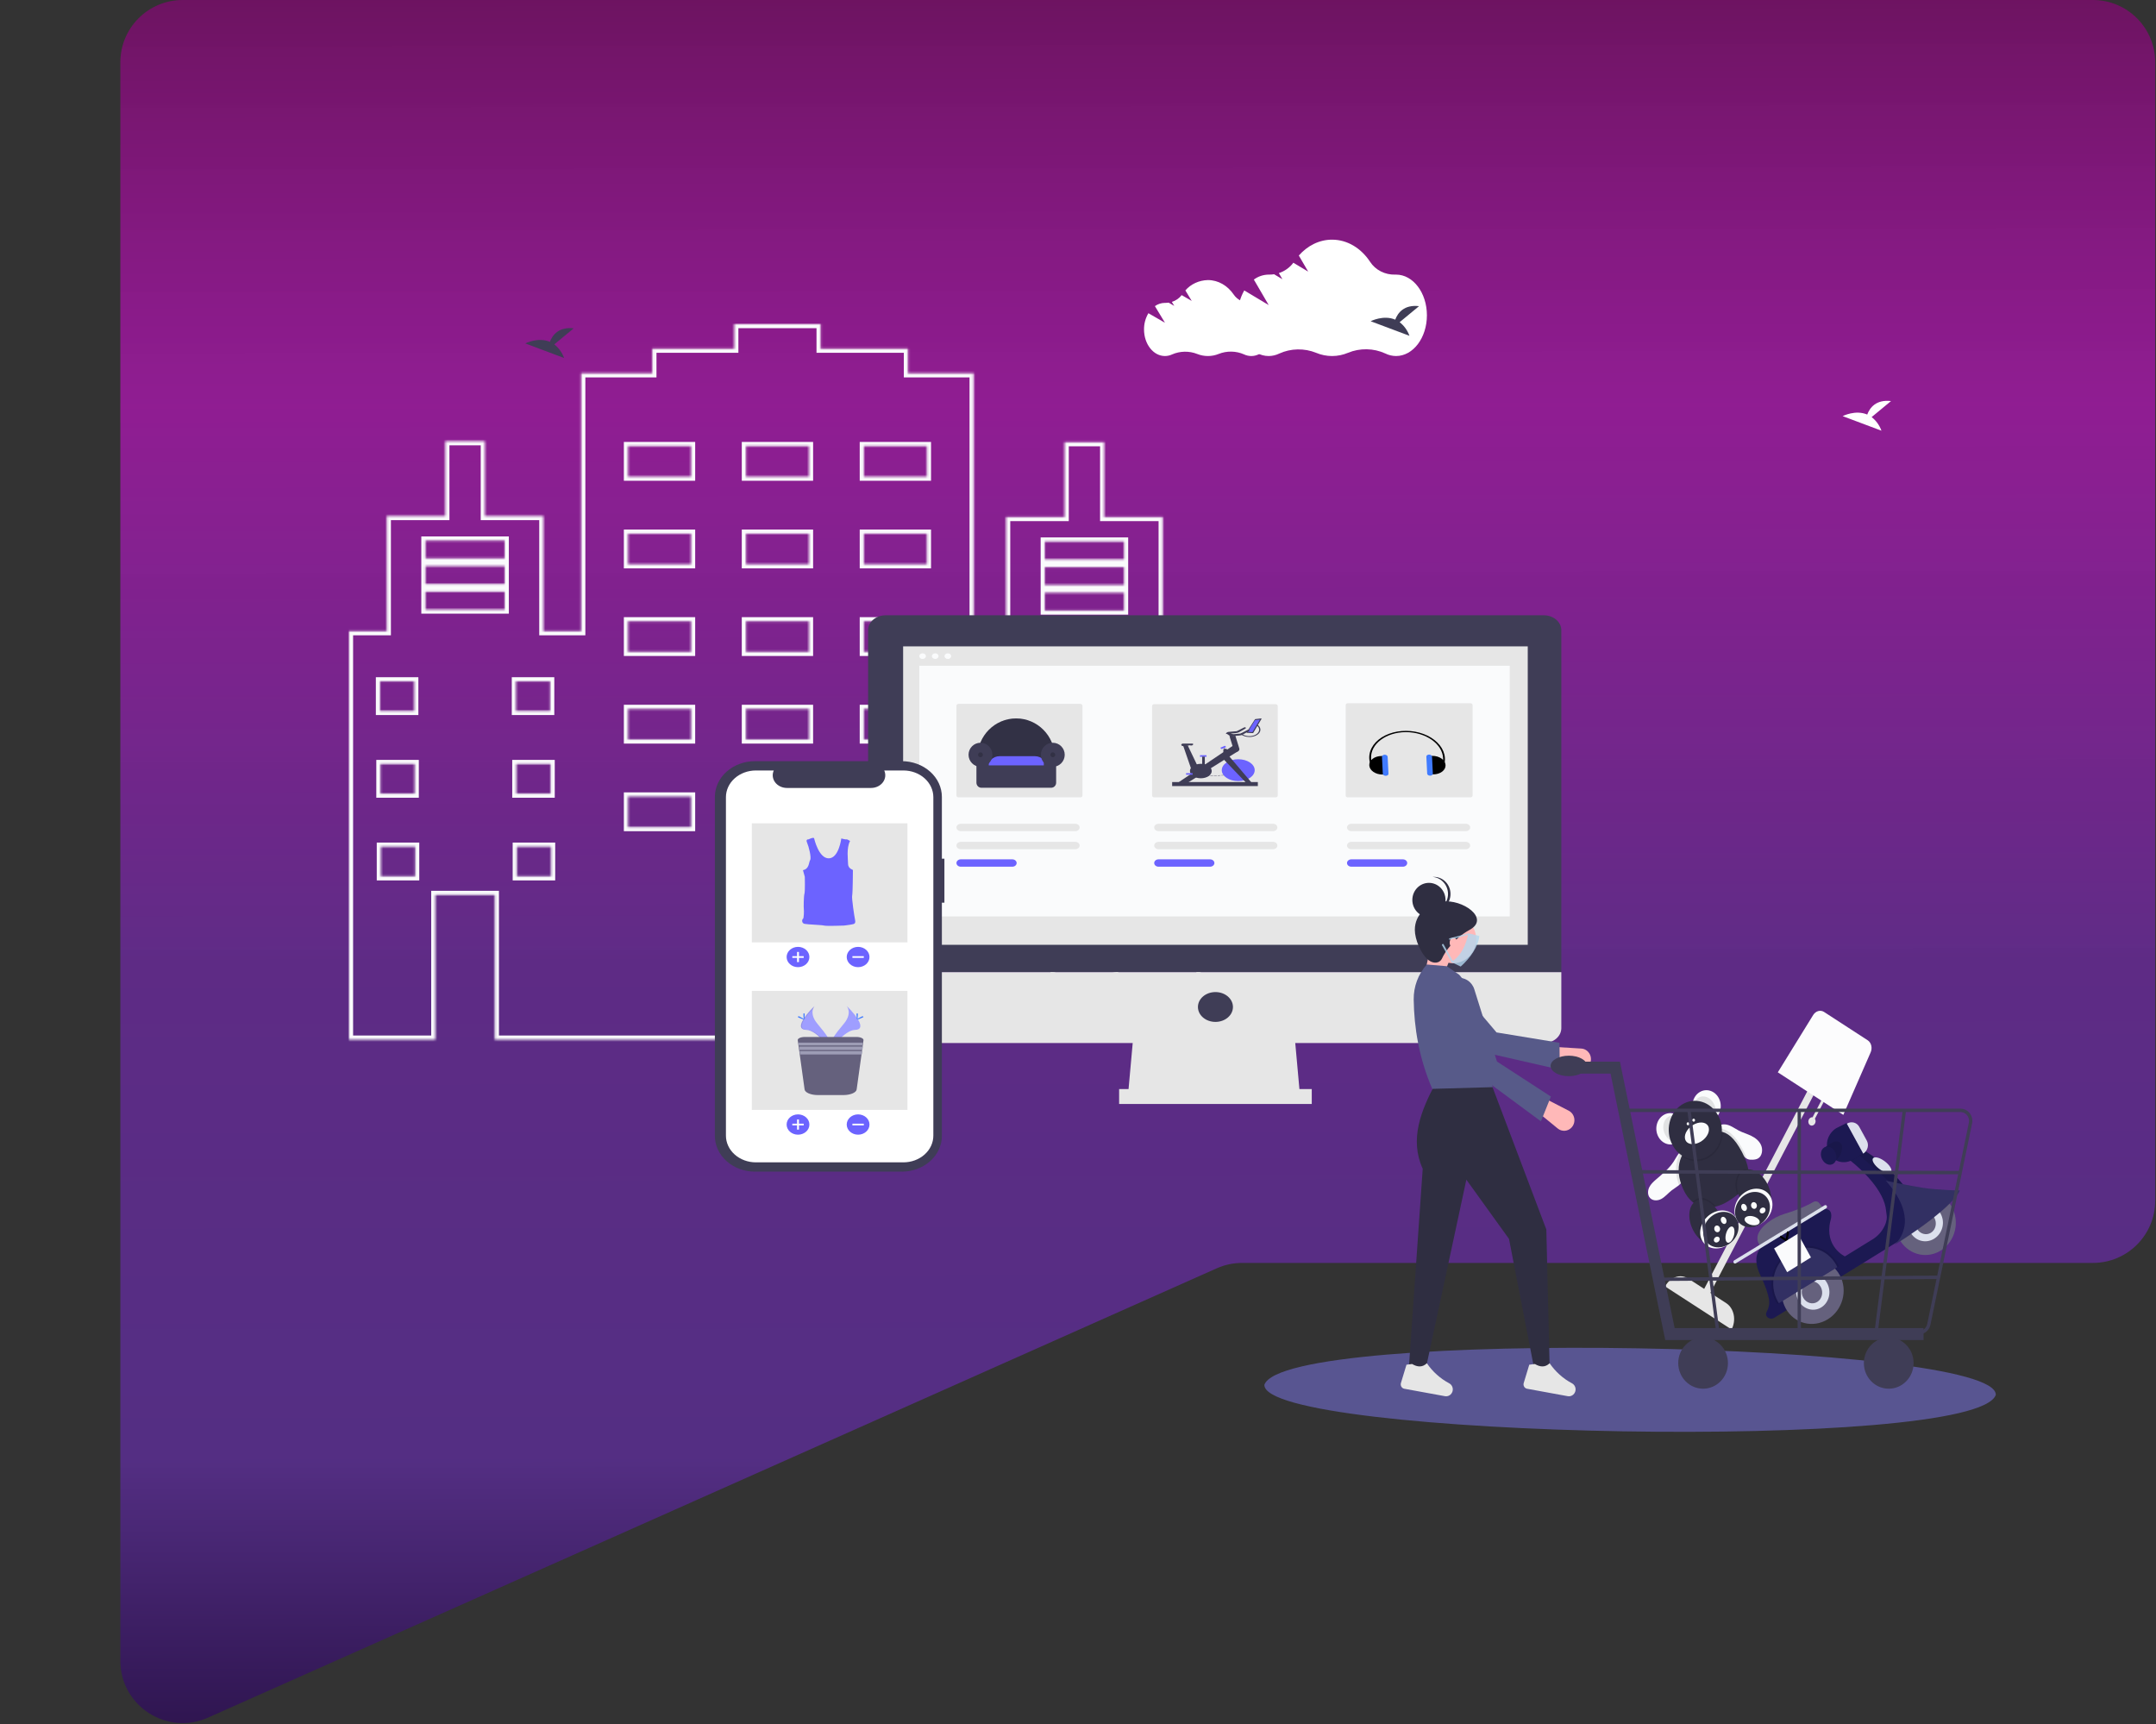 <svg width="1038" height="830" viewBox="0 0 1038 830" fill="none" xmlns="http://www.w3.org/2000/svg">
<rect x="0" y="0" width="1038" height="830" fill="#333333" stroke="none"/>
<path d="M100.144 826.914C80.303 835.751 57.938 821.229 57.938 799.509L57.938 30C57.938 13.431 71.37 -0 87.938 -0H1007.62C1024.19 -0 1037.62 13.431 1037.62 30V578.007C1037.62 594.576 1024.19 608.007 1007.62 608.007H598.003C593.798 608.007 589.639 608.892 585.797 610.603L100.144 826.914Z" fill="url(#paint0_linear)"/>
<mask id="path-2-inside-1" fill="white">
<path d="M559.797 304.331V248.885H531.626V212.868H512.556V248.885H484.385V304.331H468.782V179.695H437.144V167.848H395.104V156H353.497V167.848H314.057V179.695H279.818V303.857H261.615V248.411H233.444V212.394H214.374V248.411H186.203V303.857H168V500.526H209.607V430.863H238.211V500.526H350.03V419.489H398.571V500.526H466.182V501H507.789V431.337H536.393V501H578V304.331H559.797ZM182.952 328.026H199.422V342.243H182.952V328.026ZM183.169 367.834H199.638V382.051H183.169V367.834ZM199.855 421.859H183.386V407.641H199.855V421.859ZM242.979 293.431H204.839V284.901H242.979V293.431ZM242.979 281.11H204.839V272.58H242.979V281.11ZM242.979 268.788H204.839V260.258H242.979V268.788ZM248.396 328.026H264.866V342.243H248.396V328.026ZM248.613 367.834H265.082V382.051H248.613V367.834ZM265.299 421.859H248.83V407.641H265.299V421.859ZM332.693 398.163H302.355V383.473H332.693V398.163ZM332.693 355.986H302.355V341.295H332.693V355.986ZM332.693 313.809H302.355V299.118H332.693V313.809ZM332.693 271.632H302.355V256.941H332.693V271.632ZM332.693 229.455H302.355V214.764H332.693V229.455ZM389.469 398.163H359.131V383.473H389.469V398.163ZM389.469 355.986H359.131V341.295H389.469V355.986ZM389.469 313.809H359.131V299.118H389.469V313.809ZM389.469 271.632H359.131V256.941H389.469V271.632ZM389.469 229.455H359.131V214.764H389.469V229.455ZM446.245 398.163H415.907V383.473H446.245V398.163ZM446.245 355.986H415.907V341.295H446.245V355.986ZM446.245 313.809H415.907V299.118H446.245V313.809ZM446.245 271.632H415.907V256.941H446.245V271.632ZM446.245 229.455H415.907V214.764H446.245V229.455ZM481.134 328.5H497.604V342.717H481.134V328.5ZM481.351 368.308H497.82V382.525H481.351V368.308ZM498.037 422.332H481.568V408.115H498.037V422.332ZM541.161 293.905H503.021V285.375H541.161V293.905ZM541.161 281.584H503.021V273.054H541.161V281.584ZM541.161 269.262H503.021V260.732H541.161V269.262ZM546.578 328.5H563.048V342.717H546.578V328.5ZM546.795 368.308H563.264V382.525H546.795V368.308ZM563.481 422.332H547.012V408.115H563.481V422.332Z"/>
</mask>
<path d="M559.797 304.331V248.885H531.626V212.868H512.556V248.885H484.385V304.331H468.782V179.695H437.144V167.848H395.104V156H353.497V167.848H314.057V179.695H279.818V303.857H261.615V248.411H233.444V212.394H214.374V248.411H186.203V303.857H168V500.526H209.607V430.863H238.211V500.526H350.03V419.489H398.571V500.526H466.182V501H507.789V431.337H536.393V501H578V304.331H559.797ZM182.952 328.026H199.422V342.243H182.952V328.026ZM183.169 367.834H199.638V382.051H183.169V367.834ZM199.855 421.859H183.386V407.641H199.855V421.859ZM242.979 293.431H204.839V284.901H242.979V293.431ZM242.979 281.11H204.839V272.58H242.979V281.11ZM242.979 268.788H204.839V260.258H242.979V268.788ZM248.396 328.026H264.866V342.243H248.396V328.026ZM248.613 367.834H265.082V382.051H248.613V367.834ZM265.299 421.859H248.83V407.641H265.299V421.859ZM332.693 398.163H302.355V383.473H332.693V398.163ZM332.693 355.986H302.355V341.295H332.693V355.986ZM332.693 313.809H302.355V299.118H332.693V313.809ZM332.693 271.632H302.355V256.941H332.693V271.632ZM332.693 229.455H302.355V214.764H332.693V229.455ZM389.469 398.163H359.131V383.473H389.469V398.163ZM389.469 355.986H359.131V341.295H389.469V355.986ZM389.469 313.809H359.131V299.118H389.469V313.809ZM389.469 271.632H359.131V256.941H389.469V271.632ZM389.469 229.455H359.131V214.764H389.469V229.455ZM446.245 398.163H415.907V383.473H446.245V398.163ZM446.245 355.986H415.907V341.295H446.245V355.986ZM446.245 313.809H415.907V299.118H446.245V313.809ZM446.245 271.632H415.907V256.941H446.245V271.632ZM446.245 229.455H415.907V214.764H446.245V229.455ZM481.134 328.5H497.604V342.717H481.134V328.5ZM481.351 368.308H497.82V382.525H481.351V368.308ZM498.037 422.332H481.568V408.115H498.037V422.332ZM541.161 293.905H503.021V285.375H541.161V293.905ZM541.161 281.584H503.021V273.054H541.161V281.584ZM541.161 269.262H503.021V260.732H541.161V269.262ZM546.578 328.5H563.048V342.717H546.578V328.5ZM546.795 368.308H563.264V382.525H546.795V368.308ZM563.481 422.332H547.012V408.115H563.481V422.332Z" stroke="#FAFBFC" stroke-width="4" mask="url(#path-2-inside-1)"/>
<path d="M625.924 527.897H543.013L545.824 496.767H623.113L625.924 527.897Z" fill="#E6E6E6"/>
<path d="M631.544 524.305H538.798V531.489H631.544V524.305Z" fill="#E6E6E6"/>
<path d="M743.262 296.213H426.378C424.142 296.213 421.997 296.97 420.416 298.317C418.835 299.664 417.946 301.492 417.946 303.397V468.03H751.693V303.397C751.693 302.453 751.475 301.519 751.051 300.648C750.628 299.776 750.006 298.984 749.224 298.317C748.441 297.65 747.511 297.121 746.488 296.76C745.465 296.399 744.369 296.213 743.262 296.213H743.262Z" fill="#3F3D56"/>
<path d="M417.947 468.03V494.97C417.947 495.914 418.165 496.848 418.588 497.72C419.012 498.591 419.633 499.383 420.416 500.05C421.199 500.717 422.128 501.246 423.151 501.607C424.174 501.969 425.271 502.154 426.378 502.154H743.262C745.498 502.154 747.642 501.397 749.224 500.05C750.805 498.703 751.693 496.876 751.693 494.97V468.03H417.947Z" fill="#E6E6E6"/>
<path d="M735.533 311.18H434.809V454.86H735.533V311.18Z" fill="#E6E6E6"/>
<path d="M585.171 491.977C589.828 491.977 593.602 488.761 593.602 484.793C593.602 480.826 589.828 477.609 585.171 477.609C580.514 477.609 576.74 480.826 576.74 484.793C576.74 488.761 580.514 491.977 585.171 491.977Z" fill="#3F3D56"/>
<path d="M444.186 317.248C445.07 317.248 445.786 316.638 445.786 315.885C445.786 315.132 445.07 314.521 444.186 314.521C443.302 314.521 442.586 315.132 442.586 315.885C442.586 316.638 443.302 317.248 444.186 317.248Z" fill="#FAFBFC"/>
<path d="M450.26 317.248C451.143 317.248 451.86 316.638 451.86 315.885C451.86 315.132 451.143 314.521 450.26 314.521C449.376 314.521 448.66 315.132 448.66 315.885C448.66 316.638 449.376 317.248 450.26 317.248Z" fill="#FAFBFC"/>
<path d="M456.333 317.248C457.217 317.248 457.933 316.638 457.933 315.885C457.933 315.132 457.217 314.521 456.333 314.521C455.449 314.521 454.733 315.132 454.733 315.885C454.733 316.638 455.449 317.248 456.333 317.248Z" fill="#FAFBFC"/>
<path d="M726.865 320.518H442.586V441.185H726.865V320.518Z" fill="#FAFBFC"/>
<path d="M461.483 338.871C461.217 338.871 460.961 338.962 460.773 339.122C460.584 339.283 460.478 339.5 460.478 339.727V383.01C460.478 383.237 460.584 383.455 460.773 383.616C460.961 383.776 461.217 383.866 461.483 383.867H520.148C520.414 383.866 520.67 383.776 520.858 383.616C521.047 383.455 521.153 383.237 521.153 383.01V339.727C521.153 339.5 521.047 339.283 520.858 339.122C520.67 338.962 520.414 338.871 520.148 338.871H461.483Z" fill="#E6E6E6"/>
<path d="M555.677 339.011C555.41 339.011 555.155 339.102 554.966 339.262C554.778 339.423 554.672 339.64 554.671 339.868V383.011C554.672 383.238 554.778 383.456 554.966 383.617C555.155 383.777 555.41 383.867 555.677 383.868H614.155C614.421 383.867 614.677 383.777 614.865 383.616C615.053 383.456 615.159 383.238 615.159 383.011V339.868C615.159 339.641 615.053 339.423 614.865 339.262C614.677 339.102 614.421 339.012 614.155 339.011H555.677Z" fill="#E6E6E6"/>
<path d="M648.883 338.559C648.616 338.559 648.361 338.649 648.173 338.81C647.984 338.97 647.878 339.188 647.878 339.415V383.011C647.878 383.238 647.984 383.456 648.173 383.616C648.361 383.777 648.616 383.867 648.883 383.867H707.969C708.235 383.867 708.491 383.777 708.679 383.616C708.867 383.456 708.973 383.238 708.974 383.011V339.415C708.973 339.188 708.867 338.97 708.679 338.81C708.491 338.649 708.235 338.559 707.969 338.559H648.883Z" fill="#E6E6E6"/>
<path d="M462.555 405.292C462.005 405.293 461.478 405.48 461.089 405.812C460.7 406.144 460.482 406.594 460.482 407.063C460.482 407.532 460.7 407.982 461.089 408.313C461.478 408.645 462.005 408.832 462.555 408.833H517.712C518.263 408.832 518.79 408.645 519.179 408.313C519.568 407.982 519.786 407.532 519.786 407.063C519.786 406.594 519.568 406.144 519.179 405.812C518.79 405.48 518.263 405.293 517.712 405.292H462.555Z" fill="#E6E6E6"/>
<path d="M462.556 413.713C462.005 413.714 461.478 413.901 461.089 414.233C460.7 414.565 460.482 415.015 460.482 415.484C460.482 415.953 460.7 416.403 461.089 416.735C461.478 417.067 462.005 417.254 462.556 417.254H487.389C487.94 417.254 488.467 417.067 488.856 416.735C489.245 416.403 489.463 415.953 489.463 415.484C489.463 415.015 489.245 414.565 488.856 414.233C488.467 413.901 487.94 413.714 487.389 413.713H462.556Z" fill="#6C63FF"/>
<path d="M557.762 405.292C557.211 405.293 556.684 405.48 556.295 405.812C555.906 406.144 555.688 406.594 555.688 407.063C555.688 407.532 555.906 407.982 556.295 408.313C556.684 408.645 557.211 408.832 557.762 408.833H612.918C613.468 408.832 613.996 408.645 614.385 408.313C614.773 407.982 614.992 407.532 614.992 407.063C614.992 406.594 614.773 406.144 614.385 405.812C613.996 405.48 613.468 405.293 612.918 405.292H557.762Z" fill="#E6E6E6"/>
<path d="M557.762 413.713C557.211 413.714 556.684 413.901 556.295 414.233C555.906 414.565 555.688 415.015 555.688 415.484C555.688 415.953 555.906 416.403 556.295 416.735C556.684 417.067 557.211 417.254 557.762 417.254H582.596C583.146 417.254 583.674 417.067 584.063 416.735C584.451 416.403 584.67 415.953 584.67 415.484C584.67 415.015 584.451 414.565 584.063 414.233C583.674 413.901 583.146 413.714 582.596 413.713H557.762Z" fill="#6C63FF"/>
<path d="M650.588 405.292C650.038 405.293 649.51 405.48 649.121 405.812C648.732 406.144 648.514 406.594 648.514 407.063C648.514 407.532 648.732 407.982 649.121 408.313C649.51 408.645 650.038 408.832 650.588 408.833H705.745C706.295 408.832 706.823 408.645 707.211 408.313C707.6 407.982 707.819 407.532 707.819 407.063C707.819 406.594 707.6 406.144 707.211 405.812C706.823 405.48 706.295 405.293 705.745 405.292H650.588Z" fill="#E6E6E6"/>
<path d="M462.555 396.595C462.005 396.596 461.478 396.783 461.089 397.115C460.7 397.447 460.482 397.897 460.482 398.366C460.482 398.835 460.7 399.284 461.089 399.616C461.478 399.948 462.005 400.135 462.555 400.136H517.712C518.263 400.135 518.79 399.948 519.179 399.616C519.568 399.284 519.786 398.835 519.786 398.366C519.786 397.897 519.568 397.447 519.179 397.115C518.79 396.783 518.263 396.596 517.712 396.595H462.555Z" fill="#E6E6E6"/>
<path d="M557.762 396.595C557.211 396.596 556.684 396.783 556.295 397.115C555.906 397.447 555.688 397.897 555.688 398.366C555.688 398.835 555.906 399.284 556.295 399.616C556.684 399.948 557.211 400.135 557.762 400.136H612.918C613.468 400.135 613.996 399.948 614.385 399.616C614.773 399.284 614.992 398.835 614.992 398.366C614.992 397.897 614.773 397.447 614.385 397.115C613.996 396.783 613.468 396.596 612.918 396.595H557.762Z" fill="#E6E6E6"/>
<path d="M650.588 396.595C650.038 396.596 649.51 396.783 649.121 397.115C648.732 397.447 648.514 397.897 648.514 398.366C648.514 398.835 648.732 399.284 649.121 399.616C649.51 399.948 650.038 400.135 650.588 400.136H705.745C706.295 400.135 706.823 399.948 707.211 399.616C707.6 399.284 707.819 398.835 707.819 398.366C707.819 397.897 707.6 397.447 707.211 397.115C706.823 396.783 706.295 396.596 705.745 396.595H650.588Z" fill="#E6E6E6"/>
<path d="M650.588 413.713C650.038 413.714 649.51 413.901 649.121 414.233C648.732 414.565 648.514 415.015 648.514 415.484C648.514 415.953 648.732 416.403 649.121 416.735C649.51 417.067 650.038 417.254 650.588 417.254H675.422C675.972 417.254 676.5 417.067 676.889 416.735C677.277 416.403 677.496 415.953 677.496 415.484C677.496 415.015 677.277 414.565 676.889 414.233C676.5 413.901 675.972 413.714 675.422 413.713H650.588Z" fill="#6C63FF"/>
<path d="M470.634 368.419H507.793V364.596C507.793 354.272 499.458 345.873 489.213 345.873C478.969 345.873 470.634 354.272 470.634 364.596V368.419Z" fill="#3F3D56"/>
<path opacity="0.2" d="M470.634 368.419H507.793V364.596C507.793 354.272 499.458 345.873 489.213 345.873C478.969 345.873 470.634 354.272 470.634 364.596V368.419Z" fill="black"/>
<path d="M475.45 369.742H504.047C504.02 368.226 503.404 366.781 502.331 365.718C501.258 364.655 499.814 364.058 498.309 364.057H481.188C479.683 364.058 478.239 364.655 477.166 365.718C476.093 366.781 475.477 368.226 475.45 369.742Z" fill="#6C63FF"/>
<path d="M472.044 369.154C475.214 369.154 477.784 366.564 477.784 363.37C477.784 360.176 475.214 357.586 472.044 357.586C468.874 357.586 466.305 360.176 466.305 363.37C466.305 366.564 468.874 369.154 472.044 369.154Z" fill="#3F3D56"/>
<path d="M506.869 369.154C510.039 369.154 512.608 366.564 512.608 363.37C512.608 360.176 510.039 357.586 506.869 357.586C503.699 357.586 501.13 360.176 501.13 363.37C501.13 366.564 503.699 369.154 506.869 369.154Z" fill="#3F3D56"/>
<path d="M502.54 366.312V368.468H476.033V366.312H470.099V376.823C470.099 377.467 470.353 378.084 470.805 378.54C471.257 378.995 471.869 379.251 472.509 379.251H506.065C506.381 379.251 506.694 379.188 506.987 379.066C507.279 378.944 507.545 378.765 507.768 378.54C507.992 378.314 508.17 378.047 508.291 377.752C508.412 377.457 508.474 377.142 508.474 376.823V366.312H502.54Z" fill="#3F3D56"/>
<path opacity="0.2" d="M472.044 364.547C472.689 364.547 473.211 364.02 473.211 363.37C473.211 362.721 472.689 362.194 472.044 362.194C471.4 362.194 470.877 362.721 470.877 363.37C470.877 364.02 471.4 364.547 472.044 364.547Z" fill="black"/>
<path opacity="0.2" d="M506.869 364.547C507.514 364.547 508.037 364.02 508.037 363.37C508.037 362.721 507.514 362.194 506.869 362.194C506.225 362.194 505.702 362.721 505.702 363.37C505.702 364.02 506.225 364.547 506.869 364.547Z" fill="black"/>
<path d="M578.293 368.844L578.06 368.84L578.084 368.291L578.906 368.363L578.875 368.516L578.31 368.466L578.293 368.844Z" fill="#3F3D56"/>
<path d="M578.115 372.988L577.882 372.983L577.927 371.948L578.16 371.952L578.115 372.988ZM578.175 371.607L577.941 371.602L577.986 370.567L578.219 370.571L578.175 371.607ZM578.234 370.226L578.001 370.222L578.045 369.186L578.279 369.19L578.234 370.226Z" fill="#3F3D56"/>
<path d="M577.843 373.878L577.867 373.329L578.1 373.333L578.084 373.711L578.652 373.681L578.671 373.835L577.843 373.878Z" fill="#3F3D56"/>
<path d="M579.116 373.813L579.098 373.658L580.436 373.589L580.454 373.744L579.116 373.813ZM580.9 373.721L580.882 373.566L582.22 373.497L582.238 373.652L580.9 373.721ZM582.684 373.629L582.666 373.474L584.005 373.405L584.023 373.56L582.684 373.629ZM584.469 373.537L584.451 373.382L585.789 373.313L585.807 373.468L584.469 373.537ZM586.253 373.445L586.235 373.29L587.573 373.221L587.591 373.376L586.253 373.445ZM588.038 373.353L588.02 373.198L589.358 373.129L589.376 373.284L588.038 373.353ZM589.822 373.261L589.804 373.106L591.142 373.037L591.16 373.192L589.822 373.261ZM591.606 373.169L591.588 373.014L592.926 372.945L592.944 373.1L591.606 373.169ZM593.391 373.077L593.373 372.922L594.711 372.853L594.729 373.007L593.391 373.077ZM595.175 372.985L595.157 372.83L596.495 372.761L596.513 372.915L595.175 372.985ZM596.959 372.892L596.941 372.738L598.28 372.669L598.298 372.823L596.959 372.892ZM598.744 372.8L598.726 372.646L600.064 372.577L600.082 372.731L598.744 372.8Z" fill="#3F3D56"/>
<path d="M600.528 372.708L600.51 372.554L601.013 372.528L600.74 372.247L600.936 372.164L601.421 372.662L600.528 372.708Z" fill="#3F3D56"/>
<path d="M600.448 371.947L599.574 371.047L599.77 370.963L600.644 371.863L600.448 371.947ZM599.283 370.747L598.408 369.847L598.604 369.763L599.479 370.663L599.283 370.747Z" fill="#3F3D56"/>
<path d="M596.146 376.039C600.523 376.039 604.072 373.683 604.072 370.778C604.072 367.872 600.523 365.517 596.146 365.517C591.769 365.517 588.22 367.872 588.22 370.778C588.22 373.683 591.769 376.039 596.146 376.039Z" fill="#6C63FF"/>
<path d="M602.673 376.889L591.076 363.234L588.512 364.936L599.934 376.851L602.673 376.889Z" fill="#3F3D56"/>
<path d="M567.532 376.541L593.582 359.017L595.738 361.841L571.028 377.314L567.532 376.541Z" fill="#3F3D56"/>
<path d="M578.138 374.685C581.035 374.685 583.383 373.126 583.383 371.203C583.383 369.28 581.035 367.722 578.138 367.722C575.242 367.722 572.893 369.28 572.893 371.203C572.893 373.126 575.242 374.685 578.138 374.685Z" fill="#3F3D56"/>
<path d="M571.145 372.208C571.114 372.209 571.084 372.217 571.062 372.231C571.041 372.246 571.028 372.265 571.028 372.286V372.906C571.028 372.926 571.041 372.946 571.062 372.961C571.084 372.975 571.114 372.983 571.145 372.983H574.059C574.09 372.983 574.119 372.975 574.141 372.961C574.163 372.946 574.175 372.926 574.175 372.906V372.286C574.175 372.265 574.163 372.246 574.141 372.231C574.119 372.217 574.09 372.209 574.059 372.208H571.145Z" fill="#6C63FF"/>
<path d="M577.847 363.583C577.816 363.583 577.786 363.591 577.764 363.605C577.743 363.62 577.73 363.639 577.73 363.66V364.28C577.73 364.3 577.743 364.32 577.764 364.335C577.786 364.349 577.816 364.357 577.847 364.357H580.761C580.792 364.357 580.821 364.349 580.843 364.335C580.865 364.32 580.877 364.3 580.877 364.28V363.66C580.877 363.639 580.865 363.62 580.843 363.605C580.821 363.591 580.792 363.583 580.761 363.583H577.847Z" fill="#6C63FF"/>
<path d="M592.008 362.306H588.978V360.758L590.144 360.449L592.008 361.377V362.306Z" fill="#3F3D56"/>
<path d="M589.362 360.056L589.045 360.156L589.643 360.995L589.96 360.895L589.362 360.056Z" fill="#3F3D56"/>
<path d="M589.696 359.053C589.674 359.053 589.652 359.057 589.634 359.065L587.575 359.944C587.549 359.955 587.531 359.973 587.524 359.993C587.518 360.013 587.523 360.034 587.54 360.051L588.044 360.571C588.061 360.589 588.088 360.601 588.118 360.605C588.148 360.61 588.179 360.606 588.205 360.595L590.264 359.716V359.716C590.29 359.705 590.308 359.687 590.315 359.667C590.321 359.647 590.316 359.626 590.299 359.609L589.795 359.088C589.786 359.08 589.776 359.072 589.763 359.067C589.751 359.061 589.736 359.057 589.721 359.055C589.713 359.053 589.705 359.053 589.696 359.053Z" fill="#6C63FF"/>
<path d="M594.34 362.151L591.95 354.453L594.747 354.144L596.655 360.345C596.737 360.57 596.738 360.804 596.657 361.029C596.576 361.254 596.416 361.463 596.19 361.64C595.965 361.816 595.679 361.954 595.358 362.043C595.036 362.132 594.687 362.169 594.34 362.151Z" fill="#3F3D56"/>
<path d="M603.143 352.936L600.376 352.805C600.339 352.803 600.303 352.795 600.271 352.783C600.24 352.77 600.213 352.752 600.194 352.731C600.174 352.71 600.163 352.687 600.16 352.662C600.157 352.637 600.163 352.613 600.178 352.59L604.197 346.29C604.213 346.267 604.236 346.246 604.267 346.23C604.297 346.214 604.333 346.203 604.371 346.198L607.101 345.875C607.141 345.87 607.183 345.873 607.222 345.882C607.261 345.892 607.295 345.908 607.322 345.929C607.348 345.95 607.365 345.976 607.372 346.003C607.378 346.03 607.374 346.058 607.359 346.084L603.377 352.838C603.359 352.869 603.326 352.895 603.284 352.913C603.242 352.93 603.193 352.938 603.143 352.936Z" fill="#3F3D56"/>
<path d="M600.75 352.324L602.965 352.479L606.578 346.444L604.247 346.676L600.75 352.324Z" fill="#6C63FF"/>
<path d="M576.623 368.882L573.709 370.816L569.513 358.669L571.844 358.902L576.623 368.882Z" fill="#3F3D56"/>
<path d="M573.227 358.883L572.724 358.783C571.735 359.072 570.659 359.207 569.579 359.176C569.346 359.169 569.126 359.103 568.965 358.991C568.804 358.879 568.714 358.73 568.716 358.575C568.716 358.415 568.811 358.262 568.981 358.149C569.151 358.037 569.381 357.973 569.622 357.973H574.018C574.137 357.973 574.251 358.005 574.335 358.06C574.42 358.116 574.467 358.192 574.467 358.271C574.467 358.371 574.432 358.469 574.364 358.558C574.297 358.647 574.199 358.724 574.079 358.784C573.958 358.843 573.819 358.883 573.671 358.9C573.523 358.918 573.371 358.912 573.227 358.883Z" fill="#3F3D56"/>
<path d="M601.073 351.287C600.96 351.287 600.851 351.311 600.761 351.356L597.183 353.173L593.177 353.519C592.488 353.579 592.01 354.077 591.95 354.53L596.665 354.095C597.32 354.053 597.939 353.877 598.436 353.591L601.409 351.884C601.488 351.839 601.544 351.779 601.57 351.711C601.596 351.644 601.591 351.573 601.554 351.508C601.517 351.443 601.452 351.387 601.366 351.347C601.28 351.308 601.177 351.286 601.073 351.287Z" fill="#3F3D56"/>
<path d="M599.324 350.126C599.212 350.126 599.102 350.151 599.013 350.196L595.434 352.013L591.429 352.359C590.739 352.419 590.262 352.917 590.202 353.37L594.917 352.935C595.572 352.893 596.191 352.717 596.688 352.431L599.66 350.724C599.739 350.679 599.796 350.619 599.822 350.551C599.848 350.484 599.842 350.413 599.806 350.348C599.769 350.283 599.703 350.227 599.617 350.187C599.531 350.147 599.429 350.126 599.324 350.126Z" fill="#3F3D56"/>
<path d="M601.508 354.801C600.674 354.8 599.853 354.669 599.11 354.419C598.367 354.168 597.722 353.806 597.229 353.36L597.698 353.132C598.075 353.473 598.553 353.761 599.102 353.977C599.651 354.192 600.26 354.332 600.893 354.387C601.525 354.443 602.168 354.412 602.782 354.298C603.397 354.183 603.97 353.987 604.467 353.722C604.964 353.456 605.375 353.127 605.675 352.753C605.974 352.379 606.157 351.969 606.211 351.547C606.265 351.125 606.19 350.7 605.99 350.298C605.79 349.895 605.469 349.524 605.047 349.207L605.483 348.951C606.159 349.459 606.599 350.085 606.752 350.755C606.904 351.425 606.762 352.11 606.342 352.728C605.922 353.346 605.243 353.87 604.385 354.237C603.528 354.605 602.529 354.801 601.508 354.801V354.801Z" fill="#3F3D56"/>
<path d="M605.587 376.502H564.327V378.437H605.587V376.502Z" fill="#3F3D56"/>
<path d="M580.061 364.279H578.779V368.921H580.061V364.279Z" fill="#3F3D56"/>
<path d="M590.901 353.067L590.551 353.222L592.883 354.77L594.281 353.919L591.95 352.681L590.901 353.067Z" fill="#3F3D56"/>
<path d="M694.85 369.407L694.03 369.204C694.605 367.865 694.861 366.457 694.789 365.041C694.447 358.079 686.387 352.44 676.82 352.47C667.254 352.5 659.75 358.189 660.092 365.151C660.155 366.477 660.506 367.794 661.13 369.054L660.324 369.25C659.334 367.253 659.005 365.128 659.364 363.051C659.722 360.974 660.758 359.005 662.386 357.306C664.013 355.606 666.186 354.226 668.724 353.278C671.262 352.331 674.093 351.844 676.983 351.857C679.872 351.87 682.738 352.383 685.342 353.354C687.947 354.325 690.216 355.725 691.962 357.44C693.707 359.155 694.88 361.134 695.382 363.215C695.884 365.296 695.702 367.418 694.85 369.407Z" fill="black"/>
<path d="M665.137 363.969C663.513 363.974 661.98 364.448 660.872 365.287C659.765 366.126 659.176 367.261 659.234 368.442C659.291 369.624 659.991 370.755 661.18 371.587C662.369 372.419 663.948 372.884 665.572 372.879L667.092 372.874L666.657 363.965L665.137 363.969Z" fill="black"/>
<path d="M666.666 363.341C666.304 363.342 665.962 363.448 665.716 363.635C665.469 363.822 665.337 364.075 665.35 364.338L665.749 372.509C665.761 372.773 665.918 373.025 666.183 373.21C666.448 373.396 666.8 373.499 667.162 373.498C667.523 373.497 667.865 373.392 668.112 373.205C668.359 373.018 668.49 372.765 668.478 372.501L668.079 364.33C668.065 364.066 667.909 363.814 667.644 363.629C667.379 363.444 667.028 363.34 666.666 363.341Z" fill="#407BFF"/>
<path d="M688.534 372.811L690.054 372.806C691.678 372.801 693.212 372.327 694.319 371.489C695.426 370.65 696.015 369.515 695.958 368.333C695.929 367.748 695.742 367.169 695.408 366.63C695.074 366.09 694.6 365.601 694.011 365.189C692.822 364.357 691.243 363.892 689.619 363.897L688.099 363.901L688.534 372.811Z" fill="black"/>
<path d="M688.03 363.277C687.668 363.279 687.326 363.384 687.08 363.571C686.833 363.758 686.701 364.011 686.714 364.274L687.113 372.446C687.126 372.709 687.282 372.961 687.547 373.146C687.812 373.332 688.164 373.435 688.526 373.434C688.887 373.433 689.229 373.328 689.476 373.141C689.723 372.954 689.854 372.701 689.842 372.438L689.443 364.266C689.429 364.003 689.273 363.751 689.008 363.566C688.743 363.38 688.392 363.276 688.03 363.277Z" fill="#407BFF"/>
<path d="M960.872 671.518C951.267 699.323 607.966 692.155 608.73 666.683C618.334 638.88 961.635 646.048 960.872 671.518Z" fill="#585591"/>
<g clip-path="url(#clip0)">
<path d="M939.677 581.023C941.554 584.434 942.103 588.49 941.21 592.346C940.317 596.202 938.051 599.56 934.884 601.718C931.718 603.877 927.896 604.669 924.216 603.93C920.536 603.191 917.282 600.978 915.133 597.753C914.997 597.55 914.865 597.343 914.739 597.129L914.733 597.118C914.639 596.963 914.549 596.806 914.461 596.647C912.536 593.138 912.017 588.953 913.018 585.011C914.019 581.068 916.458 577.691 919.799 575.621C923.14 573.551 927.11 572.957 930.837 573.97C934.564 574.983 937.743 577.52 939.677 581.023Z" fill="#65617D"/>
<path d="M931.203 596.347C935.211 593.864 936.613 588.491 934.332 584.346C932.052 580.202 926.954 578.856 922.945 581.34C918.936 583.823 917.535 589.196 919.815 593.341C922.095 597.485 927.194 598.831 931.203 596.347Z" fill="#DCE0ED"/>
<path d="M929.63 593.491C931.952 592.053 932.689 588.805 931.277 586.238C929.865 583.671 926.839 582.757 924.517 584.196C922.196 585.634 921.458 588.882 922.87 591.449C924.282 594.016 927.309 594.93 929.63 593.491Z" fill="#65617D"/>
<path d="M879.223 583.581L849.081 602.914L846.597 598.412C844.874 594.628 847.882 591.081 851.047 588.605C853.521 586.684 856.303 585.244 859.249 584.359C866.661 582.1 870.968 579.899 873.011 578.687C873.461 578.42 873.979 578.317 874.478 578.394C874.977 578.472 875.427 578.725 875.752 579.112C876.133 579.567 876.537 580.069 876.931 580.566C877.237 580.958 877.537 581.345 877.814 581.706C878.618 582.756 879.223 583.581 879.223 583.581Z" fill="#65617D"/>
<path d="M918.676 594.68L854.286 634.386C853.792 634.698 853.224 634.854 852.654 634.834C852.084 634.814 851.536 634.62 851.078 634.275C849.936 633.384 850.196 632.206 850.674 631.314C851.659 629.499 852.003 627.396 851.648 625.376C851.19 622.878 850.059 619.198 847.514 613.944C844.88 608.51 845.301 604.761 846.612 602.263L846.613 602.262C848.307 599.036 851.485 597.895 851.485 597.895L877.711 582.01C878.295 581.94 878.883 581.963 879.456 582.078C883.009 582.867 881.219 587.862 881.219 587.862C878.297 600.256 888.228 604.867 888.228 604.867L901.587 596.63C904.09 595.104 906.108 592.831 907.371 590.115C908.47 587.721 908.485 586.05 908.341 585.134C908.231 584.433 908.125 583.733 908.068 583.024C907.268 573.059 896.038 562.97 891.595 559.348C890.492 558.446 889.807 557.945 889.807 557.945L893.817 555.036L896.352 553.196L896.378 553.178C907.92 559.918 915.952 569.205 921.025 576.628C921.503 577.327 921.956 578.012 922.382 578.675C923.19 579.936 923.736 581.364 923.986 582.87C924.237 584.375 924.187 585.926 923.84 587.427C923.492 588.927 922.855 590.345 921.966 591.593C921.078 592.841 919.958 593.891 918.676 594.68Z" fill="#1C1952"/>
<path opacity="0.1" d="M877.973 581.502L847.567 600.015L847.18 599.309L877.395 580.913C877.596 581.114 877.792 581.314 877.973 581.502Z" fill="black"/>
<path opacity="0.1" d="M879.13 581.764L846.689 601.515C846.605 601.567 846.516 601.607 846.427 601.634C848.475 599.089 851.505 597.731 851.505 597.731L877.581 582.027C878.114 581.874 878.637 581.786 879.13 581.764Z" fill="black"/>
<path d="M878.486 580.255L834.89 606.805C834.543 607.016 834.434 607.504 834.648 607.894C834.862 608.284 835.317 608.428 835.665 608.216L879.261 581.667C879.608 581.455 879.717 580.967 879.503 580.577C879.289 580.187 878.833 580.043 878.486 580.255Z" fill="#DCE0ED"/>
<path opacity="0.1" d="M921.205 577.003C920.631 579.616 919.892 580.962 918.971 579.152C916.183 573.677 893.741 555.022 893.741 555.022L896.324 553.137C907.974 560.003 916.083 569.452 921.205 577.003Z" fill="black"/>
<path opacity="0.1" d="M938.796 579.472C937.495 580.777 935.841 582.308 933.734 584.076C932.952 584.733 932.104 585.423 931.191 586.146C929.004 587.883 926.429 589.81 923.401 591.937C922.544 592.541 921.649 593.16 920.718 593.795C918.973 594.984 917.092 596.231 915.073 597.536L914.681 596.918L914.675 596.907C916.871 593.951 919.603 587.991 915.745 579.236C917.151 577.402 918.936 575.924 920.96 574.914C922.985 573.905 925.196 573.392 927.423 573.415C929.649 573.438 931.833 573.995 933.805 575.046C935.777 576.096 937.484 577.61 938.796 579.472Z" fill="black"/>
<path d="M911.94 599.409C911.94 599.409 925.882 588.572 907.937 568.451C907.937 568.451 919.091 570.834 925.776 571.859C932.461 572.884 943.52 573.158 943.52 573.158C943.52 573.158 941.235 580.832 911.94 599.409Z" fill="#1C1952"/>
<path opacity="0.1" d="M911.94 599.409C911.94 599.409 925.882 588.572 907.937 568.451C907.937 568.451 919.091 570.834 925.776 571.859C932.461 572.884 943.52 573.158 943.52 573.158C943.52 573.158 941.235 580.832 911.94 599.409Z" fill="#FAFBFC"/>
<path d="M880.014 635.121C887.187 630.677 889.746 621.156 885.728 613.856C881.711 606.555 872.638 604.239 865.465 608.683C858.292 613.127 855.733 622.648 859.751 629.949C863.769 637.249 872.841 639.565 880.014 635.121Z" fill="#65617D"/>
<path d="M876.869 629.409C880.668 627.055 881.898 621.786 879.617 617.64C877.337 613.493 872.408 612.041 868.61 614.395C864.811 616.749 863.581 622.018 865.862 626.164C868.142 630.311 873.071 631.763 876.869 629.409Z" fill="#DCE0ED"/>
<path d="M874.916 626.781C877.238 625.343 877.975 622.095 876.563 619.528C875.151 616.962 872.124 616.047 869.803 617.486C867.481 618.924 866.744 622.172 868.156 624.739C869.568 627.306 872.595 628.22 874.916 626.781Z" fill="#65617D"/>
<path opacity="0.1" d="M884.807 608.482C880.149 600.036 869.713 597.297 861.498 602.364C853.283 607.43 850.4 618.383 855.059 626.829C855.255 627.185 855.463 627.53 855.68 627.866L885.355 609.564C885.186 609.199 885.004 608.838 884.807 608.482Z" fill="black"/>
<path d="M884.073 609.005C879.616 600.926 869.686 598.274 861.892 603.081C854.099 607.888 851.393 618.334 855.849 626.412C856.037 626.753 856.236 627.083 856.443 627.405L884.597 610.04C884.435 609.691 884.261 609.345 884.073 609.005Z" fill="#1C1952"/>
<path opacity="0.1" d="M884.072 609.004C884.202 609.239 884.324 609.476 884.441 609.714C884.494 609.822 884.546 609.93 884.598 610.039L856.443 627.405C856.378 627.303 856.315 627.203 856.252 627.1C856.113 626.876 855.979 626.646 855.849 626.412C851.393 618.334 854.098 607.888 861.892 603.081C869.686 598.274 879.617 600.926 884.072 609.004Z" fill="#FAFBFC"/>
<path opacity="0.1" d="M910.4 564.417C911.088 563.374 909.688 561.078 907.274 559.289C904.86 557.5 902.345 556.896 901.657 557.939C900.97 558.982 902.369 561.277 904.784 563.066C907.198 564.855 909.713 565.46 910.4 564.417Z" fill="black"/>
<path d="M910.466 564.161C911.154 563.118 909.754 560.822 907.34 559.033C904.925 557.244 902.411 556.639 901.723 557.682C901.035 558.725 902.435 561.021 904.849 562.81C907.264 564.599 909.778 565.204 910.466 564.161Z" fill="#DCE0ED"/>
<path opacity="0.1" d="M895.923 553.22L897.096 555.345L892.324 558.274C891.88 558.548 891.419 558.789 890.946 558.997C889.941 558.276 889.314 557.88 889.314 557.88L893.363 555.026L895.923 553.22Z" fill="black"/>
<path d="M897.096 555.207L892.373 558.135C888.225 560.707 883.095 559.576 880.915 555.61L880.548 554.943C878.368 550.977 879.963 545.677 884.11 543.105L889.077 540.621L897.096 555.207Z" fill="#1C1952"/>
<path d="M883.454 549.449C883.454 549.449 887.146 549.17 886.891 552.728C886.891 552.728 886.654 557.228 883.302 558.892L878.307 552.638C878.307 552.638 881.928 549.931 883.454 549.449Z" fill="#1C1952"/>
<path opacity="0.1" d="M882.273 549.986C882.738 549.722 883.248 549.563 883.766 549.521C884.283 549.48 884.795 549.557 885.264 549.746C886.156 550.122 887.016 550.943 886.889 552.724C886.889 552.724 886.654 557.228 883.302 558.892L878.302 552.629C879.58 551.675 880.906 550.792 882.273 549.986Z" fill="black"/>
<path opacity="0.1" d="M889.156 540.97C889.661 540.658 890.216 540.449 890.79 540.355C891.364 540.262 891.944 540.285 892.499 540.425C893.054 540.565 893.572 540.818 894.023 541.17C894.474 541.522 894.85 541.966 895.13 542.477L898.768 549.126C899.332 550.157 899.468 551.396 899.146 552.572C898.823 553.747 898.069 554.762 897.049 555.394L889.156 540.97Z" fill="black"/>
<path d="M889.156 540.97C890.176 540.339 891.379 540.143 892.499 540.425C893.619 540.708 894.566 541.446 895.13 542.477L898.768 549.126C899.332 550.157 899.468 551.396 899.146 552.572C898.823 553.747 898.069 554.762 897.049 555.394L889.156 540.97Z" fill="#DCE0ED"/>
<path d="M882.57 560.308C884.259 559.26 884.66 556.648 883.464 554.473C882.269 552.298 879.931 551.385 878.241 552.432C876.552 553.48 876.152 556.092 877.347 558.267C878.542 560.442 880.881 561.356 882.57 560.308Z" fill="#1C1952"/>
<path d="M857.093 595.239L860.092 597.207L860.909 592.88" stroke="black" stroke-miterlimit="10"/>
<path d="M865.581 593.928L854.121 601.027L860.412 612.457L871.872 605.359L865.581 593.928Z" fill="#FAFBFC"/>
<path d="M873.784 538.598L878.266 530.008L877.149 529.285L872.667 537.875C872.266 537.823 871.852 537.934 871.498 538.191C871.144 538.447 870.87 538.833 870.725 539.281C870.579 539.73 870.57 540.213 870.7 540.649C870.829 541.084 871.089 541.444 871.435 541.668C871.78 541.892 872.19 541.965 872.594 541.874C872.998 541.784 873.371 541.536 873.648 541.173C873.926 540.81 874.091 540.355 874.116 539.885C874.141 539.415 874.023 538.96 873.784 538.598Z" fill="#E6E6E6"/>
<path d="M831.074 627.369L823.449 622.431L881.273 511.636L878.297 509.709L820.474 620.503L812.849 615.565C811.945 614.979 810.939 614.613 809.888 614.486C808.838 614.359 807.763 614.474 806.725 614.824C805.687 615.175 804.706 615.754 803.839 616.529C802.972 617.304 802.236 618.259 801.672 619.34L801.672 619.34L833.659 640.058L833.659 640.058C834.224 638.977 834.604 637.791 834.78 636.569C834.955 635.346 834.922 634.11 834.682 632.932C834.442 631.754 834 630.656 833.381 629.702C832.762 628.747 831.978 627.955 831.074 627.369Z" fill="#E6E6E6"/>
<path d="M855.922 516.254L887.459 536.725L900.617 506.641C901.067 505.602 901.173 504.429 900.914 503.354C900.655 502.28 900.05 501.381 899.219 500.834L878.163 487.166C877.326 486.63 876.326 486.487 875.359 486.766C874.392 487.045 873.528 487.725 872.937 488.674L855.922 516.254Z" fill="#FCFCFD"/>
<path d="M807.685 550.007C810.93 547.945 812.019 543.337 810.117 539.713C808.216 536.089 804.043 534.822 800.798 536.883C797.552 538.945 796.463 543.553 798.365 547.177C800.267 550.801 804.439 552.068 807.685 550.007Z" fill="#FAFBFC"/>
<path d="M825.075 538.961C828.32 536.9 829.409 532.291 827.508 528.667C825.606 525.044 821.433 523.777 818.188 525.838C814.942 527.899 813.853 532.508 815.755 536.132C817.657 539.756 821.83 541.022 825.075 538.961Z" fill="#FAFBFC"/>
<path opacity="0.1" d="M823.645 539.869C826.102 538.309 826.758 534.499 825.11 531.359C823.462 528.219 820.135 526.939 817.678 528.499C815.222 530.059 814.566 533.869 816.214 537.009C817.862 540.149 821.189 541.429 823.645 539.869Z" fill="black"/>
<path opacity="0.1" d="M809.114 549.099C811.571 547.538 812.227 543.728 810.579 540.588C808.931 537.449 805.604 536.168 803.147 537.729C800.69 539.289 800.035 543.099 801.683 546.239C803.33 549.378 806.658 550.659 809.114 549.099Z" fill="black"/>
<path d="M847.897 551.371C848.8 553.521 848.38 556.445 846.549 557.624C845.732 558.144 844.771 558.277 843.827 558.323C843.008 558.362 842.168 558.34 841.394 558.026C841.281 557.98 841.173 557.929 841.065 557.873C839.732 557.182 838.776 555.748 837.491 554.909C835.182 553.399 832.276 554.04 829.726 554.866C827.037 555.736 824.393 556.764 821.805 557.945C820.045 558.747 818.294 559.631 816.774 560.897C813.54 563.59 811.564 567.823 808.362 570.539C808.253 570.63 808.144 570.72 808.033 570.809C807.006 571.623 805.869 572.264 804.835 573.071C803.114 574.414 801.675 576.221 799.779 577.24C797.883 578.26 795.217 578.184 794.02 576.231C793.177 574.856 793.345 572.961 794.062 571.522C794.778 570.083 795.951 569.004 797.114 567.991C800.203 565.301 803.487 562.753 805.776 559.221C806.596 557.958 807.279 556.58 808.19 555.397C808.593 554.867 809.053 554.394 809.559 553.986C810.189 553.47 810.925 553.133 811.703 553.003L810.432 554.736L825.739 543.336L826.343 542.887C827.068 542.347 827.807 541.799 828.645 541.516C830.087 541.03 831.666 541.387 833.075 542.026C834.485 542.665 835.772 543.59 837.153 544.305C839.093 545.305 841.186 545.875 843.141 546.833C845.095 547.791 846.994 549.224 847.897 551.371Z" fill="#FAFBFC"/>
<path opacity="0.1" d="M839.077 553.472C839.83 554.887 840.496 556.357 841.071 557.87C839.738 557.179 838.782 555.745 837.496 554.906C835.187 553.396 832.281 554.036 829.732 554.862C827.042 555.733 824.398 556.761 821.81 557.942C820.05 558.743 818.3 559.628 816.78 560.893C813.545 563.587 811.57 567.82 808.367 570.536C805.963 564.037 806.666 558.449 809.57 553.977C811.149 551.553 813.373 549.451 816.111 547.712C819.471 545.578 822.652 543.761 825.753 543.325C830.273 542.686 834.618 544.974 839.077 553.472Z" fill="black"/>
<path d="M838.63 554.565C840.317 557.781 841.292 560.514 841.692 562.876C842.673 568.671 840.214 572.243 836.407 575.266C835.125 576.283 833.696 577.235 832.192 578.191C830.304 579.411 828.262 580.317 826.13 580.88C822.162 581.889 818.204 581.378 814.938 578.733C813.179 577.31 811.623 575.269 810.373 572.512C805.606 561.995 809.007 553.838 816.81 548.882C824.613 543.925 831.411 540.811 838.63 554.565Z" fill="#2F2E41"/>
<path opacity="0.1" d="M823.033 557.159C829.124 553.291 831.168 544.641 827.599 537.839C824.029 531.038 816.198 528.661 810.107 532.529C804.016 536.398 801.972 545.048 805.541 551.849C809.11 558.651 816.942 561.028 823.033 557.159Z" fill="black"/>
<path d="M822.655 556.439C828.746 552.57 830.79 543.921 827.221 537.119C823.651 530.318 815.82 527.94 809.729 531.809C803.638 535.678 801.594 544.328 805.163 551.129C808.733 557.93 816.564 560.308 822.655 556.439Z" fill="#2F2E41"/>
<path d="M813.015 541.65C813.326 541.452 813.431 541.01 813.248 540.662C813.066 540.314 812.665 540.192 812.354 540.39C812.042 540.588 811.937 541.031 812.12 541.379C812.303 541.726 812.703 541.848 813.015 541.65Z" fill="#FAFBFC"/>
<path d="M815.751 539.912C816.063 539.714 816.167 539.272 815.985 538.924C815.802 538.576 815.402 538.454 815.09 538.652C814.778 538.85 814.674 539.293 814.856 539.641C815.039 539.989 815.44 540.11 815.751 539.912Z" fill="#FAFBFC"/>
<path opacity="0.1" d="M819.144 549.75C822.324 547.731 823.928 544.24 822.727 541.952C821.526 539.664 817.976 539.447 814.797 541.466C811.618 543.485 810.014 546.977 811.214 549.264C812.415 551.552 815.965 551.769 819.144 549.75Z" fill="black"/>
<path d="M819.023 549.519C822.025 547.612 823.539 544.316 822.405 542.156C821.272 539.996 817.92 539.791 814.918 541.697C811.917 543.603 810.402 546.9 811.536 549.06C812.669 551.22 816.022 551.425 819.023 549.519Z" fill="#FAFBFC"/>
<path opacity="0.1" d="M826.13 580.88C822.162 581.889 818.204 581.378 814.938 578.733C815.318 578.246 815.769 577.834 816.272 577.514C819.149 575.687 823.176 577.193 826.13 580.88Z" fill="black"/>
<path d="M827.861 584.359C830.765 589.893 830.291 596.177 826.801 598.394C824.437 599.896 821.297 599.147 818.613 596.786C817.244 595.567 816.091 594.075 815.216 592.39C812.31 586.854 812.786 580.569 816.276 578.352C819.425 576.352 823.954 578.345 826.945 582.828C827.276 583.319 827.582 583.83 827.861 584.359Z" fill="#2F2E41"/>
<path opacity="0.1" d="M827.861 584.358C830.765 589.893 830.291 596.177 826.801 598.394C824.437 599.896 821.297 599.147 818.613 596.786C816.682 592.67 818.627 587.166 823.075 584.341C824.269 583.572 825.584 583.054 826.954 582.814C827.282 583.31 827.585 583.825 827.861 584.358Z" fill="black"/>
<path d="M831.626 599.405C836.183 596.511 838.114 590.804 835.938 586.658C833.762 582.512 828.304 581.498 823.747 584.392C819.19 587.287 817.259 592.994 819.435 597.14C821.611 601.286 827.069 602.3 831.626 599.405Z" fill="#FAFBFC"/>
<path d="M832.249 599.01C836.461 596.334 838.223 591.016 836.184 587.131C834.145 583.245 829.077 582.265 824.865 584.94C820.652 587.616 818.89 592.934 820.929 596.819C822.968 600.705 828.036 601.685 832.249 599.01Z" fill="#2F2E41"/>
<path opacity="0.1" d="M830.82 589.383C831.554 588.917 831.713 587.71 831.176 586.686C830.638 585.662 829.608 585.211 828.874 585.677C828.14 586.143 827.981 587.35 828.518 588.374C829.056 589.398 830.086 589.85 830.82 589.383Z" fill="black"/>
<path d="M830.673 589.103C831.295 588.708 831.43 587.683 830.974 586.814C830.518 585.945 829.644 585.561 829.021 585.957C828.399 586.352 828.264 587.377 828.72 588.246C829.176 589.115 830.05 589.499 830.673 589.103Z" fill="#FAFBFC"/>
<path opacity="0.1" d="M827.602 593.272C828.373 592.782 828.608 591.64 828.126 590.721C827.644 589.803 826.627 589.455 825.856 589.945C825.085 590.435 824.85 591.577 825.332 592.496C825.814 593.414 826.83 593.762 827.602 593.272Z" fill="black"/>
<path d="M827.484 593.046C828.15 592.623 828.353 591.635 827.936 590.841C827.519 590.047 826.641 589.747 825.974 590.17C825.307 590.594 825.105 591.581 825.521 592.375C825.938 593.169 826.817 593.47 827.484 593.046Z" fill="#FAFBFC"/>
<path opacity="0.1" d="M827.246 598.115C828.068 597.593 828.418 596.564 828.026 595.818C827.634 595.072 826.65 594.89 825.827 595.413C825.005 595.935 824.655 596.964 825.047 597.71C825.439 598.456 826.423 598.638 827.246 598.115Z" fill="black"/>
<path d="M827.15 597.933C827.861 597.481 828.163 596.592 827.824 595.946C827.486 595.301 826.634 595.144 825.923 595.596C825.212 596.047 824.91 596.937 825.249 597.582C825.588 598.228 826.439 598.385 827.15 597.933Z" fill="#FAFBFC"/>
<path opacity="0.1" d="M834.847 595.144C835.543 592.865 835.232 590.679 834.152 590.26C833.073 589.842 831.633 591.349 830.938 593.628C830.242 595.907 830.553 598.093 831.633 598.512C832.712 598.93 834.152 597.422 834.847 595.144Z" fill="black"/>
<path d="M834.719 595.094C835.369 592.964 835.078 590.92 834.07 590.529C833.061 590.138 831.717 591.548 831.066 593.678C830.416 595.808 830.706 597.852 831.715 598.243C832.723 598.634 834.068 597.224 834.719 595.094Z" fill="#FAFBFC"/>
<path opacity="0.1" d="M841.692 562.876C842.673 568.671 840.214 572.243 836.407 575.266C834.738 570.422 835.513 565.533 838.504 563.633C839.47 563.031 840.581 562.768 841.692 562.876Z" fill="black"/>
<path d="M850.804 569.786C851.777 571.609 852.4 573.632 852.633 575.725C852.996 579.256 852 582.389 849.745 583.821C846.255 586.038 841.071 583.347 838.166 577.813C837.892 577.292 837.644 576.756 837.422 576.206C835.379 571.11 836.069 565.781 839.225 563.776C842.715 561.559 847.899 564.25 850.804 569.786Z" fill="#2F2E41"/>
<path opacity="0.1" d="M852.621 575.703L852.633 575.726C852.996 579.257 852 582.389 849.745 583.821C846.255 586.038 841.07 583.348 838.166 577.813C837.892 577.293 837.643 576.756 837.422 576.206C838.271 575.096 839.29 574.161 840.432 573.442C844.989 570.547 850.445 571.556 852.621 575.703Z" fill="black"/>
<path d="M848.129 588.924C852.686 586.029 854.617 580.322 852.441 576.177C850.265 572.031 844.807 571.017 840.25 573.911C835.693 576.805 833.762 582.513 835.938 586.658C838.114 590.804 843.572 591.818 848.129 588.924Z" fill="#FAFBFC"/>
<path d="M847.424 589.371C851.592 586.724 853.318 581.428 851.279 577.543C849.24 573.658 844.208 572.654 840.04 575.302C835.872 577.949 834.146 583.245 836.185 587.13C838.224 591.015 843.256 592.019 847.424 589.371Z" fill="#2F2E41"/>
<path opacity="0.1" d="M840.659 583.18C841.406 582.706 841.568 581.476 841.02 580.433C840.473 579.39 839.424 578.929 838.677 579.404C837.931 579.878 837.769 581.108 838.316 582.151C838.864 583.194 839.913 583.655 840.659 583.18Z" fill="black"/>
<path d="M840.494 582.865C841.116 582.47 841.251 581.445 840.795 580.576C840.339 579.707 839.465 579.323 838.843 579.718C838.22 580.114 838.085 581.139 838.541 582.008C838.997 582.876 839.872 583.26 840.494 582.865Z" fill="#FAFBFC"/>
<path opacity="0.1" d="M845.312 582.023C846.084 581.533 846.318 580.391 845.836 579.472C845.354 578.554 844.338 578.206 843.566 578.696C842.795 579.186 842.56 580.328 843.042 581.247C843.524 582.165 844.541 582.513 845.312 582.023Z" fill="black"/>
<path d="M845.194 581.798C845.861 581.374 846.064 580.387 845.647 579.593C845.23 578.799 844.351 578.498 843.685 578.922C843.018 579.345 842.815 580.332 843.232 581.126C843.649 581.921 844.527 582.221 845.194 581.798Z" fill="#FAFBFC"/>
<path opacity="0.1" d="M849.303 584.106C850.126 583.583 850.475 582.555 850.084 581.808C849.692 581.062 848.708 580.881 847.885 581.403C847.062 581.926 846.713 582.954 847.105 583.7C847.496 584.447 848.481 584.628 849.303 584.106Z" fill="black"/>
<path d="M849.208 583.923C849.919 583.471 850.221 582.582 849.882 581.937C849.543 581.291 848.692 581.134 847.981 581.586C847.27 582.038 846.968 582.927 847.306 583.572C847.645 584.218 848.496 584.375 849.208 583.923Z" fill="#FAFBFC"/>
<path opacity="0.1" d="M847.434 588.504C847.644 587.266 846.078 585.876 843.937 585.4C841.795 584.923 839.888 585.54 839.678 586.778C839.468 588.016 841.033 589.406 843.175 589.882C845.317 590.359 847.223 589.742 847.434 588.504Z" fill="black"/>
<path d="M847.181 588.447C847.377 587.291 845.914 585.992 843.912 585.547C841.91 585.102 840.128 585.678 839.931 586.834C839.735 587.991 841.198 589.289 843.2 589.735C845.202 590.18 846.984 589.604 847.181 588.447Z" fill="#FAFBFC"/>
<path opacity="0.2" d="M752.061 535.884C752.061 536.158 751.955 536.421 751.767 536.615C751.579 536.809 751.323 536.918 751.057 536.918C750.791 536.918 750.536 536.809 750.348 536.615C750.16 536.421 750.054 536.158 750.054 535.884" fill="black"/>
<path d="M684.961 473.389L693.748 472.566L699.341 458.574L689.355 452.812L684.961 473.389Z" fill="#FFB8B8"/>
<path d="M765.607 511.801C765.899 511.05 766.014 510.238 765.942 509.433C765.87 508.627 765.613 507.851 765.193 507.168C764.773 506.485 764.201 505.914 763.524 505.503C762.848 505.093 762.087 504.853 761.303 504.805L747.659 503.967L745.65 510.849L759.696 514.824C760.869 515.156 762.121 515.031 763.211 514.474C764.301 513.916 765.154 512.965 765.607 511.801Z" fill="#FFB8B8"/>
<path d="M750.957 514.939L750.806 502.024L720.501 497.042L697.153 469.454C695.939 468.019 694.26 467.086 692.429 466.828C690.597 466.57 688.737 467.005 687.193 468.051C686.258 468.685 685.47 469.523 684.884 470.505C684.297 471.487 683.928 472.59 683.801 473.735C683.674 474.881 683.793 476.041 684.149 477.134C684.505 478.227 685.09 479.227 685.862 480.061L705.123 504.483L750.957 514.939Z" fill="#575A89"/>
<path d="M678.171 660.223H686.159L705.974 567.923L726.502 596.436L738.485 658.165H746.074L744.476 591.909L717.714 521.126H691.352C684.148 534.559 678.496 548.406 684.961 562.691L678.171 660.223Z" fill="#2F2E41"/>
<path d="M733.588 665.829C733.499 666.12 733.472 666.428 733.508 666.73C733.544 667.033 733.642 667.325 733.796 667.586C733.95 667.846 734.156 668.07 734.4 668.243C734.644 668.415 734.922 668.532 735.213 668.585L754.762 672.159C755.534 672.305 756.331 672.154 757.004 671.736C757.676 671.317 758.176 670.66 758.41 669.888C758.638 669.15 758.606 668.353 758.32 667.637C758.034 666.921 757.513 666.331 756.847 665.972C752.549 663.698 748.85 660.385 746.066 656.315C743.918 658.377 741.517 658.183 738.967 656.664L736.262 657.012L733.588 665.829Z" fill="#E6E6E6"/>
<path d="M674.472 665.829C674.384 666.12 674.356 666.428 674.392 666.73C674.428 667.033 674.526 667.325 674.68 667.586C674.834 667.846 675.04 668.07 675.284 668.243C675.529 668.415 675.806 668.532 676.098 668.585L695.646 672.159C696.418 672.305 697.216 672.154 697.888 671.736C698.56 671.317 699.06 670.66 699.295 669.888C699.522 669.15 699.491 668.353 699.205 667.637C698.919 666.921 698.397 666.331 697.731 665.972C693.433 663.698 689.734 660.385 686.951 656.315C684.802 658.377 682.401 658.183 679.851 656.664L677.146 657.012L674.472 665.829Z" fill="#E6E6E6"/>
<path d="M699.54 463.718C705.717 463.718 710.724 458.56 710.724 452.196C710.724 445.832 705.717 440.673 699.54 440.673C693.363 440.673 688.356 445.832 688.356 452.196C688.356 458.56 693.363 463.718 699.54 463.718Z" fill="#FFB8B8"/>
<path d="M689.554 524.213L718.713 523.39L710.15 495.623C715.471 486.833 710.116 478.053 702.536 469.274L696.544 465.159L686.958 464.335C682.808 468.911 680.537 474.964 680.621 481.226C680.811 494.636 683.115 509.234 689.554 524.213Z" fill="#575A89"/>
<path d="M756.547 542.903C757.103 542.331 757.518 541.632 757.76 540.862C758.001 540.092 758.061 539.275 757.936 538.476C757.81 537.678 757.502 536.921 757.037 536.27C756.572 535.618 755.964 535.089 755.261 534.727L743.038 528.427L738.563 533.94L749.959 543.287C750.911 544.068 752.109 544.46 753.324 544.39C754.539 544.319 755.687 543.79 756.547 542.903Z" fill="#FFB8B8"/>
<path d="M741.88 539.851L746.673 527.917L720.713 511.053L709.782 476.227C709.213 474.415 708.026 472.877 706.441 471.898C704.856 470.918 702.98 470.564 701.161 470.9C700.059 471.104 699.014 471.554 698.1 472.22C697.186 472.885 696.425 473.749 695.871 474.751C695.317 475.753 694.983 476.868 694.893 478.017C694.803 479.166 694.96 480.322 695.351 481.402L703.734 511.662L741.88 539.851Z" fill="#575A89"/>
<path d="M681.166 447.669C681.166 452.152 683.993 459.096 687.557 462.072C689.956 464.075 693.126 463.99 694.348 461.249C695.601 458.437 699.923 451.827 707.529 447.669C717.668 442.125 703.933 432.642 694.348 434.088C687.145 435.175 681.166 440.168 681.166 447.669Z" fill="#2F2E41"/>
<path d="M687.957 441.496C692.369 441.496 695.945 437.811 695.945 433.265C695.945 428.72 692.369 425.035 687.957 425.035C683.545 425.035 679.968 428.72 679.968 433.265C679.968 437.811 683.545 441.496 687.957 441.496Z" fill="#2F2E41"/>
<path d="M697.144 430.384C697.143 428.309 696.381 426.311 695.011 424.791C693.64 423.27 691.763 422.339 689.754 422.185C689.953 422.17 690.151 422.154 690.353 422.154C692.472 422.154 694.504 423.021 696.002 424.564C697.5 426.108 698.342 428.201 698.342 430.384C698.342 432.567 697.5 434.661 696.002 436.204C694.504 437.748 692.472 438.615 690.353 438.615C690.151 438.615 689.953 438.599 689.754 438.584C691.763 438.429 693.64 437.499 695.011 435.978C696.381 434.457 697.143 432.459 697.144 430.384Z" fill="#2F2E41"/>
<path d="M699.74 456.311C700.733 456.311 701.537 455.205 701.537 453.842C701.537 452.478 700.733 451.373 699.74 451.373C698.747 451.373 697.943 452.478 697.943 453.842C697.943 455.205 698.747 456.311 699.74 456.311Z" fill="#FFB8B8"/>
<path d="M926.083 645.129H801.725L775.391 516.87H752.917V511.115H779.919L806.253 639.374H926.083V645.129Z" fill="#3F3D56"/>
<path d="M819.949 668.56C826.56 668.56 831.919 663.039 831.919 656.228C831.919 649.417 826.56 643.896 819.949 643.896C813.338 643.896 807.979 649.417 807.979 656.228C807.979 663.039 813.338 668.56 819.949 668.56Z" fill="#3F3D56"/>
<path d="M909.325 668.56C915.936 668.56 921.295 663.039 921.295 656.228C921.295 649.417 915.936 643.896 909.325 643.896C902.714 643.896 897.355 649.417 897.355 656.228C897.355 663.039 902.714 668.56 909.325 668.56Z" fill="#3F3D56"/>
<path d="M923.816 642.419H802.822L781.474 533.725H943.849C944.678 533.725 945.497 533.91 946.249 534.267C947.002 534.624 947.67 535.145 948.209 535.794C948.747 536.442 949.143 537.204 949.369 538.025C949.594 538.846 949.645 539.708 949.516 540.552L929.482 637.426C929.275 638.82 928.589 640.091 927.549 641.007C926.509 641.924 925.184 642.424 923.816 642.419ZM804.136 640.774H923.816C924.803 640.779 925.759 640.417 926.51 639.756C927.261 639.094 927.755 638.177 927.904 637.171L947.939 540.296C948.032 539.688 947.996 539.065 947.833 538.473C947.67 537.88 947.385 537.33 946.996 536.862C946.607 536.394 946.125 536.018 945.582 535.76C945.038 535.502 944.447 535.369 943.849 535.369H783.411L804.136 640.774Z" fill="#3F3D56"/>
<path d="M826.344 642.071L812.363 534.681L813.937 534.413L827.918 641.803L826.344 642.071Z" fill="#3F3D56"/>
<path d="M904.081 641.246L902.505 640.983L916.078 534.415L917.653 534.678L904.081 641.246Z" fill="#3F3D56"/>
<path d="M867.043 534.547H865.447V641.937H867.043V534.547Z" fill="#3F3D56"/>
<path d="M789.627 563.323L789.623 564.967L944.114 565.353L944.118 563.708L789.627 563.323Z" fill="#3F3D56"/>
<path d="M933.216 614.118L797.492 615.074L797.503 616.719L933.227 615.763L933.216 614.118Z" fill="#3F3D56"/>
<path d="M755.311 518.103C760.159 518.103 764.089 515.895 764.089 513.17C764.089 510.446 760.159 508.237 755.311 508.237C750.463 508.237 746.533 510.446 746.533 513.17C746.533 515.895 750.463 518.103 755.311 518.103Z" fill="#3F3D56"/>
</g>
<path d="M901.091 200.801L910.431 193.076C903.175 192.248 900.193 196.34 898.973 199.579C893.304 197.145 887.133 200.335 887.133 200.335L905.822 207.35C904.879 204.746 903.238 202.474 901.091 200.801Z" fill="white"/>
<path d="M454.683 413.411H453.465V383.666C453.465 381.405 452.966 379.166 451.995 377.077C451.025 374.989 449.603 373.091 447.81 371.492C446.017 369.893 443.888 368.625 441.546 367.76C439.203 366.895 436.692 366.45 434.157 366.45H363.478C360.943 366.45 358.432 366.895 356.089 367.76C353.747 368.625 351.618 369.893 349.825 371.492C348.032 373.091 346.61 374.989 345.64 377.077C344.669 379.166 344.17 381.405 344.17 383.666V546.852C344.17 549.113 344.669 551.352 345.64 553.44C346.61 555.529 348.032 557.427 349.825 559.026C351.618 560.624 353.747 561.892 356.089 562.757C358.432 563.623 360.943 564.068 363.478 564.068H434.157C436.692 564.068 439.203 563.623 441.546 562.757C443.888 561.892 446.017 560.624 447.81 559.026C449.603 557.427 451.025 555.529 451.995 553.44C452.966 551.352 453.465 549.113 453.465 546.852V434.585H454.683V413.411Z" fill="#3F3D56"/>
<path d="M434.936 370.929H425.71C426.134 371.856 426.296 372.862 426.182 373.859C426.067 374.855 425.679 375.811 425.053 376.643C424.426 377.474 423.58 378.155 422.588 378.626C421.597 379.097 420.491 379.344 419.367 379.344H378.876C377.753 379.344 376.647 379.097 375.656 378.626C374.664 378.155 373.818 377.474 373.191 376.643C372.565 375.811 372.177 374.855 372.062 373.859C371.948 372.862 372.11 371.856 372.534 370.929H363.917C362.023 370.929 360.148 371.261 358.399 371.907C356.649 372.553 355.06 373.5 353.721 374.694C352.382 375.888 351.32 377.305 350.595 378.865C349.871 380.425 349.498 382.097 349.498 383.785V546.732C349.498 548.421 349.871 550.092 350.595 551.652C351.32 553.212 352.382 554.629 353.721 555.823C355.06 557.017 356.649 557.964 358.399 558.61C360.148 559.256 362.023 559.589 363.917 559.589H434.936C436.829 559.589 438.704 559.256 440.454 558.61C442.203 557.964 443.793 557.017 445.132 555.823C446.471 554.629 447.533 553.212 448.257 551.652C448.982 550.092 449.355 548.421 449.355 546.732V383.785C449.355 380.376 447.836 377.105 445.132 374.694C442.428 372.283 438.76 370.929 434.936 370.929Z" fill="white"/>
<path d="M436.884 396.382H361.968V453.676H436.884V396.382Z" fill="#E6E6E6"/>
<path d="M384.2 465.624C387.227 465.624 389.681 463.436 389.681 460.736C389.681 458.037 387.227 455.849 384.2 455.849C381.172 455.849 378.718 458.037 378.718 460.736C378.718 463.436 381.172 465.624 384.2 465.624Z" fill="#6C63FF"/>
<path d="M386.94 460.329H384.656V458.292H383.743V460.329H381.459V461.144H383.743V463.18H384.656V461.144H386.94V460.329Z" fill="white"/>
<path d="M413.13 465.624C416.158 465.624 418.612 463.436 418.612 460.736C418.612 458.037 416.158 455.849 413.13 455.849C410.103 455.849 407.649 458.037 407.649 460.736C407.649 463.436 410.103 465.624 413.13 465.624Z" fill="#6C63FF"/>
<path d="M415.871 461.144V460.329H410.39V461.144H415.871Z" fill="white"/>
<path d="M436.884 477.029H361.968V534.323H436.884V477.029Z" fill="#E6E6E6"/>
<path d="M384.2 546.27C387.227 546.27 389.681 544.082 389.681 541.383C389.681 538.683 387.227 536.495 384.2 536.495C381.172 536.495 378.718 538.683 378.718 541.383C378.718 544.082 381.172 546.27 384.2 546.27Z" fill="#6C63FF"/>
<path d="M386.94 540.975H384.656V538.938H383.743V540.975H381.459V541.79H383.743V543.826H384.656V541.79H386.94V540.975Z" fill="white"/>
<path d="M413.13 546.27C416.158 546.27 418.612 544.082 418.612 541.383C418.612 538.683 416.158 536.495 413.13 536.495C410.103 536.495 407.649 538.683 407.649 541.383C407.649 544.082 410.103 546.27 413.13 546.27Z" fill="#6C63FF"/>
<path d="M415.871 541.79V540.975H410.39V541.79H415.871Z" fill="white"/>
<path d="M389.264 404.101C389.264 404.101 387.771 403.937 388.546 405.632C389.322 407.327 390.754 412.902 390.04 414.05C389.326 415.198 389.683 418.314 386.58 418.918L387.472 422.141C387.472 422.141 387.65 429.248 387.293 430.289C386.937 431.33 386.875 437.065 386.995 437.665C387.115 438.266 387.057 442.203 386.58 442.37C386.103 442.537 385.804 444.445 387.356 444.772C388.907 445.099 395.529 445.266 396.724 445.593C397.919 445.92 406.391 445.593 406.391 445.593C406.391 445.593 409.971 445.156 410.867 444.882C411.764 444.609 411.942 443.955 411.643 442.697C411.345 441.439 409.971 432.311 410.27 431.163C410.569 430.015 410.631 418.808 410.631 418.808C410.631 418.808 408.303 418.097 408.303 416.019C408.303 413.94 407.407 408.365 409.258 404.868C409.258 404.868 407.764 403.93 407.527 404.097C407.291 404.264 405.037 403.664 405.037 403.664C405.037 403.664 403.873 413.176 399.005 413.229C394.136 413.283 391.968 403.664 391.968 403.664C391.968 403.664 392.011 402.79 389.264 404.101Z" fill="#6C63FF"/>
<path d="M407.643 484.296C407.643 484.296 410.572 487.693 406.293 492.82C402.014 497.947 398.498 502.287 399.914 505.476C399.914 505.476 406.367 495.951 411.622 495.82C416.877 495.689 413.423 490.024 407.643 484.296Z" fill="#9F9EFF"/>
<path opacity="0.1" d="M407.707 484.296C407.96 484.624 408.16 484.982 408.3 485.36C413.378 490.705 416.079 495.693 411.201 495.82C406.659 495.937 401.204 503.219 399.9 505.058C399.943 505.2 399.994 505.339 400.054 505.476C400.054 505.476 406.444 495.951 411.647 495.82C416.851 495.689 413.431 490.024 407.707 484.296Z" fill="#9F9EFF"/>
<path d="M412.995 488.608C412.995 489.826 412.858 490.814 412.692 490.814C412.526 490.814 412.386 489.826 412.386 488.608C412.386 487.39 412.556 487.962 412.726 487.962C412.895 487.962 412.995 487.387 412.995 488.608Z" fill="#407BFF"/>
<path d="M415.004 490.006C413.819 490.579 412.783 490.926 412.696 490.78C412.61 490.634 413.494 490.05 414.679 489.476C415.863 488.903 415.399 489.323 415.501 489.476C415.604 489.63 416.188 489.444 415.004 490.006Z" fill="#407BFF"/>
<path d="M392.158 484.296C392.158 484.296 389.23 487.693 393.508 492.82C397.786 497.947 401.301 502.287 399.886 505.476C399.886 505.476 393.434 495.951 388.18 495.82C382.925 495.689 386.371 490.024 392.158 484.296Z" fill="#9F9EFF"/>
<path opacity="0.1" d="M392.232 484.296C391.974 484.624 391.77 484.982 391.627 485.36C386.442 490.705 383.683 495.693 388.665 495.82C393.307 495.937 398.873 503.219 400.205 505.058C400.163 505.2 400.11 505.34 400.047 505.476C400.047 505.476 393.522 495.951 388.209 495.82C382.895 495.689 386.38 490.024 392.232 484.296Z" fill="black"/>
<path d="M386.805 488.608C386.805 489.826 386.942 490.814 387.111 490.814C387.281 490.814 387.414 489.826 387.414 488.608C387.414 487.39 387.244 487.962 387.078 487.962C386.912 487.962 386.805 487.387 386.805 488.608Z" fill="#407BFF"/>
<path d="M384.795 490.006C385.982 490.579 387.013 490.926 387.103 490.78C387.194 490.634 386.302 490.05 385.12 489.476C383.937 488.903 384.401 489.323 384.298 489.476C384.196 489.63 383.612 489.444 384.795 490.006Z" fill="#407BFF"/>
<path d="M415.729 500.799L415.581 501.852L415.375 503.344L415.288 503.963L415.082 505.455L414.991 506.077L414.785 507.565L412.432 524.509C412.221 526.023 409.41 527.199 406.013 527.199H393.786C390.39 527.199 387.603 526.023 387.372 524.509L385.014 507.558L384.808 506.07L384.722 505.447L384.511 503.956L384.425 503.337L384.219 501.845L384.07 500.791C383.955 499.955 385.492 499.231 387.397 499.231H412.407C414.324 499.231 415.849 499.955 415.729 500.799Z" fill="#65617D"/>
<path d="M415.431 501.946L415.227 503.304H384.573L384.369 501.946H415.431Z" fill="#9D9CB5"/>
<path d="M415.431 503.847L415.225 505.476H384.883L384.673 503.847H415.431Z" fill="#9D9CB5"/>
<path d="M415.127 506.02L414.921 507.649H385.184L384.978 506.02H415.127Z" fill="#9D9CB5"/>
<path d="M599.038 139.822L610.814 146.87L603.665 134.601C605.689 133.076 608.195 132.232 610.786 132.202C610.849 132.202 610.912 132.203 610.975 132.204C611.793 132.216 612.611 132.159 613.418 132.033L617.409 134.422L615.698 131.486C618.526 130.555 620.969 128.805 622.68 126.485L629.823 130.76L625.31 123.017C629.487 118.285 635.118 115.383 641.313 115.383C648.741 115.383 655.358 119.552 659.629 126.048C660.892 127.992 662.677 129.585 664.803 130.668C666.93 131.75 669.321 132.281 671.736 132.209C671.869 132.204 672.002 132.202 672.135 132.202C680.335 132.202 686.983 140.977 686.983 151.801C686.983 162.626 680.335 171.401 672.135 171.401C670.332 171.394 668.557 170.975 666.964 170.179C664.172 168.898 661.12 168.205 658.017 168.148C654.914 168.091 651.835 168.671 648.993 169.847C646.592 170.865 643.99 171.395 641.357 171.401C638.725 171.406 636.121 170.888 633.714 169.88C630.894 168.726 627.844 168.158 624.771 168.214C621.698 168.27 618.673 168.949 615.903 170.205C614.323 170.985 612.568 171.395 610.786 171.401C602.586 171.401 595.938 162.626 595.938 151.801C595.891 147.626 596.957 143.506 599.038 139.822Z" fill="white"/>
<path d="M552.892 150.787L560.873 155.388L556.027 147.379C557.399 146.383 559.098 145.832 560.853 145.813C560.896 145.813 560.939 145.813 560.982 145.814C561.536 145.822 562.09 145.785 562.637 145.702L565.342 147.262L564.182 145.345C566.099 144.738 567.755 143.595 568.914 142.081L573.754 144.872L570.696 139.817C571.984 138.307 573.625 137.076 575.501 136.214C577.377 135.352 579.44 134.881 581.541 134.833C586.575 134.833 591.059 137.555 593.954 141.796C594.809 143.064 596.019 144.105 597.46 144.811C598.901 145.517 600.522 145.865 602.158 145.817C602.248 145.814 602.338 145.813 602.429 145.813C607.986 145.813 612.491 151.541 612.491 158.607C612.491 165.673 607.986 171.401 602.429 171.401C601.207 171.397 600.004 171.123 598.924 170.603C597.032 169.767 594.964 169.315 592.861 169.278C590.758 169.24 588.672 169.619 586.745 170.386C585.118 171.051 583.355 171.397 581.571 171.401C579.787 171.404 578.022 171.066 576.392 170.408C574.48 169.655 572.413 169.284 570.331 169.321C568.248 169.357 566.198 169.801 564.321 170.62C563.25 171.129 562.061 171.397 560.853 171.401C555.296 171.401 550.791 165.673 550.791 158.607C550.759 155.881 551.481 153.192 552.892 150.787Z" fill="white"/>
<path d="M673.852 155.114L683.193 147.39C675.936 146.562 672.955 150.654 671.735 153.893C666.066 151.459 659.895 154.649 659.895 154.649L678.583 161.664C677.64 159.06 675.999 156.788 673.852 155.114Z" fill="#3F3D56"/>
<path d="M266.857 165.799L276.198 158.074C268.942 157.246 265.96 161.338 264.74 164.577C259.071 162.143 252.9 165.333 252.9 165.333L271.589 172.348C270.646 169.744 269.005 167.472 266.857 165.799Z" fill="#3F3D56"/>
<path d="M706.966 449.314L712.227 450.616C711.819 455.461 707.866 461.289 703.241 465.326L698.731 463.172C703.824 459.726 705.768 454.855 706.966 449.314Z" fill="#B3D7EE" fill-opacity="0.8"/>
<path d="M694.979 454.56L699.666 462.964C699.708 463.038 699.708 463.134 699.666 463.228C699.625 463.323 699.545 463.411 699.445 463.471C699.345 463.531 699.233 463.559 699.133 463.548C699.033 463.538 698.953 463.491 698.912 463.417L694.224 455.012C694.183 454.938 694.183 454.843 694.224 454.748C694.266 454.653 694.345 454.566 694.445 454.506C694.545 454.446 694.658 454.418 694.758 454.428C694.858 454.438 694.938 454.485 694.979 454.56Z" fill="#B3D7EE" fill-opacity="0.8"/>
<path d="M707.084 449.54C707.109 449.585 707.119 449.638 707.113 449.695C707.107 449.753 707.084 449.812 707.048 449.867C707.012 449.923 706.962 449.974 706.904 450.015C706.847 450.056 706.782 450.086 706.716 450.104L698.012 452.368C697.959 452.382 697.907 452.387 697.857 452.383C697.808 452.379 697.763 452.366 697.725 452.344C697.686 452.322 697.656 452.292 697.635 452.256C697.614 452.22 697.603 452.179 697.602 452.134C697.602 452.089 697.611 452.042 697.631 451.996C697.651 451.949 697.68 451.904 697.717 451.862C697.755 451.821 697.799 451.784 697.848 451.754C697.897 451.725 697.949 451.702 698.002 451.689L706.705 449.424C706.786 449.403 706.865 449.402 706.933 449.423C707 449.444 707.053 449.484 707.084 449.54Z" fill="#B3D7EE" fill-opacity="0.8"/>
<defs>
<linearGradient id="paint0_linear" x1="419.804" y1="-15.362" x2="420.945" y2="845.713" gradientUnits="userSpaceOnUse">
<stop stop-color="#7B0869" stop-opacity="0.76"/>
<stop offset="0.245" stop-color="#C910CD" stop-opacity="0.62"/>
<stop offset="0.557" stop-color="#7328AD" stop-opacity="0.678"/>
<stop offset="0.833" stop-color="#622CA7" stop-opacity="0.69"/>
<stop offset="1" stop-color="#260354" stop-opacity="0.69"/>
<stop offset="1" stop-color="#4E57AA" stop-opacity="0.36"/>
</linearGradient>
<clipPath id="clip0">
<rect width="415.35" height="357.113" fill="white" transform="translate(534.236 315.1)"/>
</clipPath>
</defs>
</svg>
